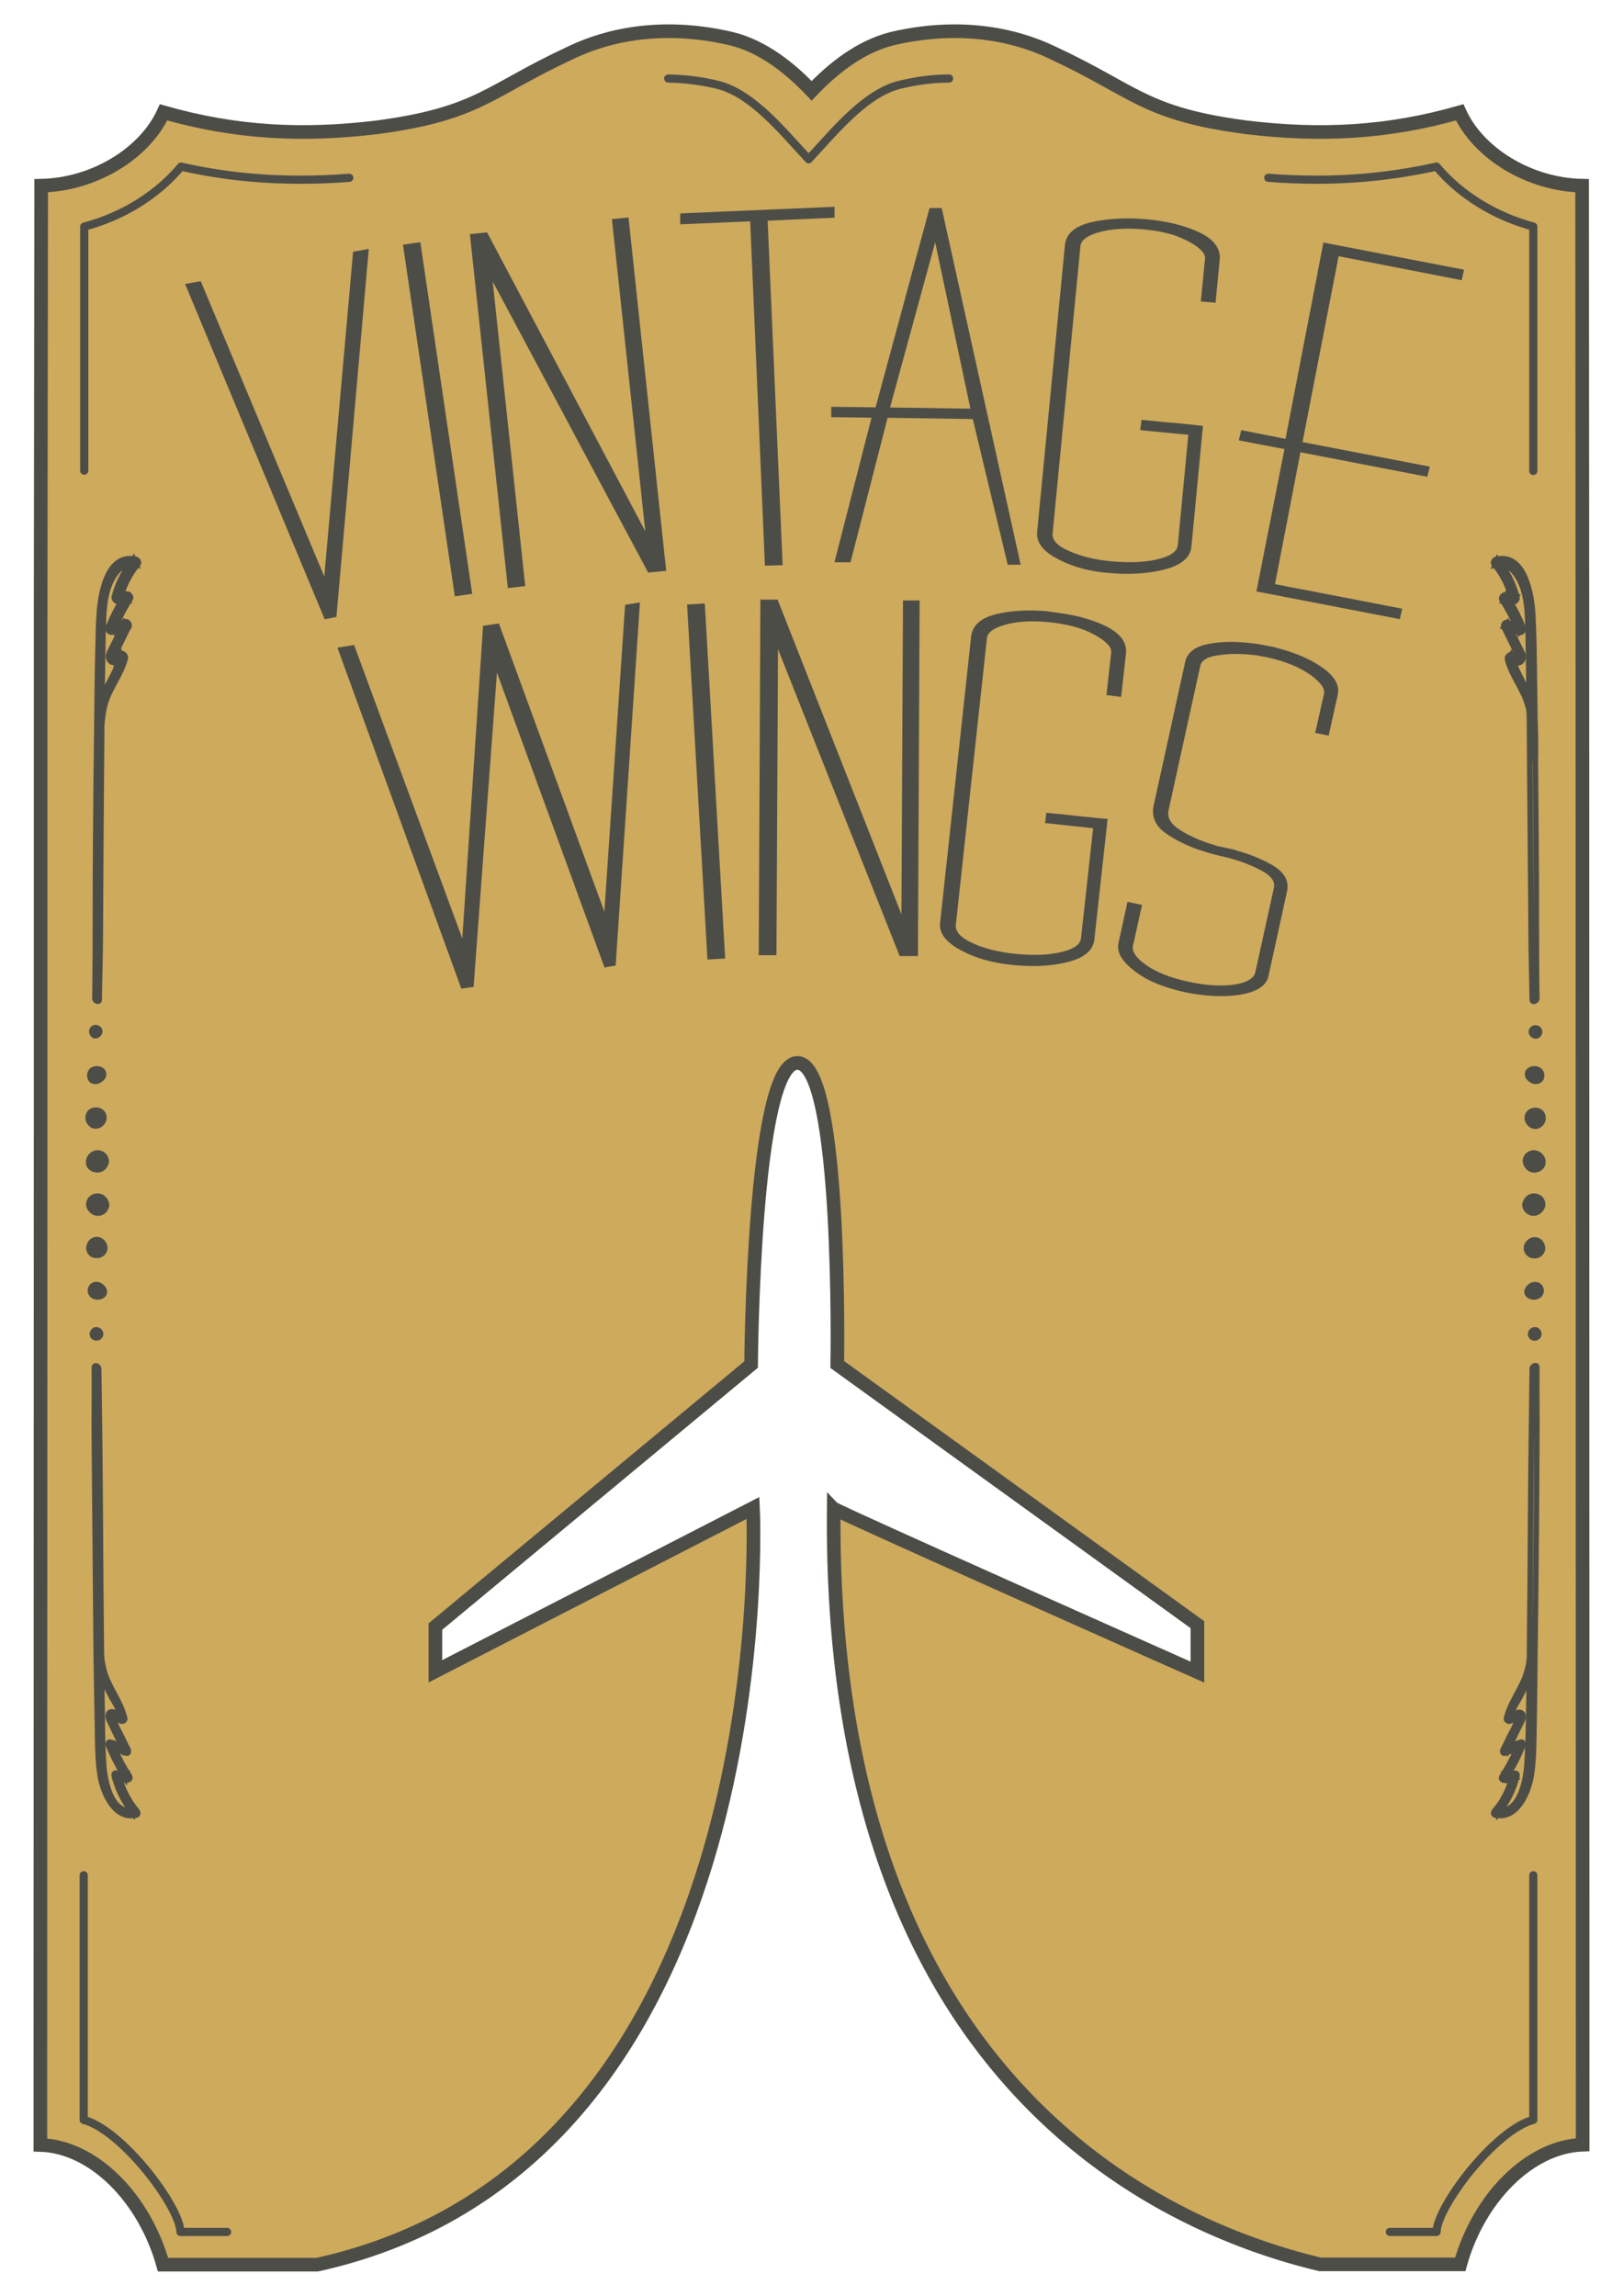 <?xml version="1.0" encoding="utf-8"?>
<!-- Generator: Adobe Illustrator 19.0.0, SVG Export Plug-In . SVG Version: 6.00 Build 0)  -->
<svg version="1.1" id="Calque_4" xmlns="http://www.w3.org/2000/svg" xmlns:xlink="http://www.w3.org/1999/xlink" x="0px" y="0px"
	 viewBox="0 0 595.3 841.9" style="enable-background:new 0 0 595.3 841.9;" xml:space="preserve">
<style type="text/css">
	.st0{fill:#CDAA5C;}
	.st1{fill:none;stroke:#4D4D48;stroke-width:5;stroke-miterlimit:10;}
	.st2{fill:none;stroke:#4D4D48;stroke-width:3;stroke-linecap:round;stroke-linejoin:round;}
	.st3{fill:#4D4D48;stroke:#4D4D48;stroke-width:3;stroke-miterlimit:10;}
	.st4{fill:#4D4D48;}
	.st5{fill:none;stroke:#4D4D48;stroke-width:2;stroke-miterlimit:10;}
	.st6{fill:none;stroke:#4D4D48;stroke-width:3;stroke-miterlimit:10;}
</style>
<g id="contour_x2B_avion_2_">
	<g id="XMLID_329_">
		<g id="XMLID_817_">
			<path id="XMLID_66_" class="st0" d="M580.4,228l0.1,558.5c-19.5,0.6-38.1,19.4-44.9,43.9h-51.4
				c-59.5-14.1-180.4-68.6-178.4-277.2c1.3,1.3,133.4,60,133.4,60v-17.4l-132.1-95.4c0,0,2-109.9-14.5-110.6
				c-16.4-0.7-17.1,110.6-17.1,110.6l-115.8,96.1v16.4L276.2,553c0,0,11.9,239.4-159.9,277.4H59.7c-6.8-24.4-25.4-43.2-45-43.9
				l0.1-376.4h0l0-114l0-68.2L15,68.1c19.5-0.4,38.1-11.9,44.9-26.9c26.3,7.5,50.7,8.8,78.2,5.5c37.6-4.9,41-13.4,71-27.3
				c16.6-8,37-10.4,59.1-5.2c11.8,3,21.8,11.1,29.4,19.1c7.6-8,17.6-16.2,29.4-19.1c22.1-5.2,42.5-2.8,59.1,5.2
				c30,13.9,33.4,22.3,71,27.3c27.5,3.3,51.9,2,78.2-5.5c6.8,15,25.4,26.5,44.9,26.9L580.4,228C580.4,228,580.4,228,580.4,228z"/>
		</g>
		<g id="XMLID_815_">
			<path id="XMLID_67_" class="st1" d="M580.4,228C580.4,228,580.4,228,580.4,228l-0.1-159.9c-19.5-0.4-38.1-11.9-44.9-26.9
				c-26.3,7.5-50.7,8.8-78.2,5.5c-37.6-4.9-41-13.4-71-27.3c-16.6-8-37-10.4-59.1-5.2c-11.8,3-21.8,11.1-29.4,19.1
				c-7.6-8-17.6-16.2-29.4-19.1c-22.1-5.2-42.5-2.8-59.1,5.2c-30,13.9-33.4,22.3-71,27.3c-27.5,3.3-51.9,2-78.2-5.5
				c-6.8,15-25.4,26.5-44.9,26.9L14.9,228l0,68.2l0,114h0l-0.1,376.4c19.5,0.6,38.1,19.4,45,43.9h56.6
				C288.1,792.5,276.2,553,276.2,553l-116.5,59.9v-16.4l115.8-96.1c0,0,0.7-111.2,17.1-110.6c16.4,0.6,14.5,110.6,14.5,110.6
				l132.1,95.4v17.4c0,0-132.1-58.7-133.4-60c-2,208.6,118.9,263,178.4,277.2h51.4c6.8-24.4,25.4-43.2,44.9-43.9L580.4,228z"/>
		</g>
	</g>
</g>
<g id="trais_internes_1_">
	<path id="XMLID_603_" class="st2" d="M30.9,172.6V83.1c14.1-3.7,26.8-11.6,35.5-22c14.6,3.3,28.9,4.8,43.8,4.8
		c5.9,0,11.8-0.2,17.9-0.7"/>
	<path id="XMLID_602_" class="st2" d="M245.1,28.8c5.9,0.1,12,0.8,18.1,2.3c10,2.4,19.3,11.8,27.9,21.3l5.5,6l5.5-6
		c8.6-9.5,17.9-18.9,27.9-21.3c6.1-1.5,12.2-2.3,18.1-2.3"/>
	<path id="XMLID_601_" class="st2" d="M465.2,65.2c6.1,0.5,12,0.7,17.9,0.7c14.8,0,29.2-1.6,43.8-4.8c8.7,10.4,21.4,18.2,35.5,22
		v89.6"/>
	<path id="XMLID_599_" class="st2" d="M562.4,687.7v89.7c-14,3.7-35.2,31.6-35.5,41.1c-0.5,0-17.1,0-17.1,0"/>
	<path id="XMLID_451_" class="st2" d="M30.7,687.7v89.7c14,3.7,35.2,31.6,35.5,41.1c0.5,0,17.1,0,17.1,0"/>
</g>
<g id="XMLID_788_">
	<path id="XMLID_802_" class="st3" d="M120,225.4l-50-120.1l2.7-0.5l47.2,112.8l11-124l2.7-0.5L122,225L120,225.4z"/>
	<path id="XMLID_800_" class="st3" d="M149.5,91l3.4-0.5l18.6,126l-3.4,0.5L149.5,91z"/>
	<path id="XMLID_798_" class="st3" d="M178.4,95.7L191,213.6l-3.4,0.4L174,87.2l3.8-0.4L239,202.4L226.1,81.7l3.1-0.3L242.7,208
		l-4.1,0.4L178.4,95.7z"/>
	<path id="XMLID_796_" class="st3" d="M285.5,205.8l-3.5,0.1l-5.4-126.3L251,80.7l0-1l53.6-2.3l0,1l-24.6,1.1L285.5,205.8z"/>
	<path id="XMLID_793_" class="st3" d="M358,152.2l-33.6-0.5l-13.6,53l-2.8,0l13.6-53l-15.2-0.2l0-0.8l15.9,0.2l19.8-73.1l2.1,0
		l28.3,127.8l-1.7,0L358,152.2z M324.5,150.9l33.3,0.5l-14.6-68.9L324.5,150.9z"/>
	<path id="XMLID_791_" class="st3" d="M389.1,203.9c-5.1-2.6-7.5-5.4-7.2-8.6L392.1,90c0.3-3.4,3.1-5.7,8.3-7
		c5.2-1.2,10.9-1.6,17.2-1.3c0.5,0,0.9,0.1,1.4,0.1c0.5,0,0.9,0.1,1.4,0.1c7.4,0.7,13.5,2.2,18.5,4.5c5,2.3,7.3,5.2,7,8.6l-1.4,14.4
		l-2.4-0.2l1.4-14.4c0-0.3,0-0.7-0.1-1.1c-0.1-0.4-0.2-0.8-0.4-1.2c-1.2-2.1-3.8-4.1-7.8-6c-4-2-9-3.2-14.9-3.8
		c-7.1-0.7-13.1-0.3-17.9,1.1c-4.8,1.4-7.3,3.5-7.6,6.3l-10.2,105.3c-0.3,3.1,1.8,5.7,6.4,7.8c4.5,2.1,9.9,3.5,16.1,4.1
		c7.4,0.7,13.5,0.4,18.5-0.9c5-1.3,7.6-3.4,7.9-6.4l4-41.9l-17.6-1.7l0.1-0.8c1.1,0.1,2.5,0.2,4.1,0.4c1.6,0.2,3.8,0.4,6.6,0.6
		c1.1,0.1,2.5,0.2,4.1,0.4c1.6,0.2,3.2,0.3,4.8,0.5l-4.1,42.9c-0.3,3.3-3.4,5.7-9.2,7.1c-5.8,1.4-12.4,1.8-19.8,1.1
		C400.1,208.1,394.2,206.5,389.1,203.9z"/>
	<path id="XMLID_789_" class="st3" d="M472.9,163.5l-16.7-3.2l0.2-0.8l16.3,3.2l13.9-72l48.6,9.4l-0.2,0.9l-45.2-8.8l-13.8,71.1
		l46.6,9l-0.2,0.8l-46.6-9l-9.9,51.3l46.6,9l-0.2,0.9l-49.7-9.6L472.9,163.5z"/>
</g>
<g id="XMLID_777_">
	<path id="XMLID_786_" class="st3" d="M222.7,353.1l-41.4-113.5l-9,121l-2.1,0.3l-44.4-122.2l3.1-0.5l41.7,113.1l8-120.5l3.4-0.5
		l40.7,111.2l8-118.4l2.4-0.4l-8.7,130.1L222.7,353.1z"/>
	<path id="XMLID_784_" class="st3" d="M253.6,223.1l3.5-0.2l7.3,127.2l-3.5,0.2L253.6,223.1z"/>
	<path id="XMLID_782_" class="st3" d="M283.9,230.3l-0.6,118.5l-3.5,0l0.6-127.4l3.8,0l47.9,121.7l0.6-121.4l3.1,0l-0.6,127.4
		l-4.2,0L283.9,230.3z"/>
	<path id="XMLID_780_" class="st3" d="M353.4,347.3c-5.1-2.7-7.4-5.5-7.1-8.6l11.4-105.2c0.4-3.4,3.2-5.7,8.4-6.9
		c5.2-1.2,11-1.5,17.2-1c0.5,0,0.9,0.1,1.4,0.2c0.5,0,0.9,0.1,1.4,0.2c7.3,0.8,13.5,2.4,18.5,4.8c5,2.4,7.3,5.3,6.9,8.7l-1.6,14.4
		l-2.4-0.3l1.6-14.4c0-0.3,0-0.7-0.1-1.1c-0.1-0.4-0.2-0.8-0.4-1.2c-1.2-2.1-3.7-4.1-7.7-6.1c-4-2-8.9-3.3-14.9-4
		c-7.1-0.8-13.1-0.5-17.9,0.9c-4.8,1.4-7.3,3.4-7.6,6.2L349.1,339c-0.3,3.1,1.8,5.7,6.3,7.9c4.5,2.2,9.9,3.6,16.1,4.3
		c7.3,0.8,13.5,0.6,18.5-0.7c5-1.2,7.7-3.4,8-6.3l4.6-41.8l-17.6-1.9l0.1-0.8c1.1,0.1,2.5,0.3,4.1,0.4c1.6,0.2,3.8,0.4,6.5,0.7
		c1.1,0.1,2.5,0.3,4.1,0.4c1.6,0.2,3.2,0.4,4.8,0.5l-4.7,42.8c-0.4,3.3-3.5,5.7-9.3,7c-5.8,1.4-12.4,1.6-19.8,0.8
		C364.3,351.6,358.5,350,353.4,347.3z"/>
	<path id="XMLID_778_" class="st3" d="M487.1,254.7c0.6-2.5-1.3-5.3-5.4-8.3c-4.2-3-9.5-5.2-16.1-6.7c-0.7-0.2-1.4-0.3-2-0.4
		c-0.7-0.1-1.4-0.2-2-0.4c-5.3-0.7-10.2-0.8-14.9-0.1c-4.6,0.6-7.3,2.3-7.9,5l-11.6,52.8c-0.8,3.5,0.8,6.4,4.6,8.9
		c3.8,2.4,8.2,4.4,13.1,5.8c0.7,0.3,1.4,0.5,2.2,0.6c0.8,0.2,1.5,0.3,2.2,0.5c0.7,0.1,1.4,0.3,2,0.4c0.7,0.1,1.3,0.4,2,0.6
		c4.7,1.3,8.9,3,12.7,5.2c3.8,2.2,5.3,4.9,4.6,8l-6.8,31c-0.6,2.9-3.7,4.8-9.2,5.7c-5.5,0.9-11.9,0.6-19.2-0.8
		c-7.9-1.7-14-4.2-18.2-7.5c-4.3-3.2-6.1-6.2-5.5-8.8l3-13.7l2.4,0.5l-3,13.5c-0.6,2.7,1.1,5.5,5.1,8.4c4,2.9,9.5,5.1,16.5,6.6
		c6.5,1.4,12.4,1.8,17.5,1c5.1-0.8,8-2.7,8.7-5.6l6.8-30.9c0.7-3-1-5.7-5-7.9c-4-2.2-8.7-4-14.1-5.3c-1.6-0.3-3.2-0.8-4.9-1.2
		c-1.7-0.5-3.4-1-5.1-1.6c-4.2-1.5-7.9-3.4-11.2-5.7c-3.3-2.3-4.5-5.2-3.8-8.5l11.6-52.8c0.6-2.8,3.1-4.6,7.4-5.4
		c4.3-0.8,8.9-0.9,13.7-0.4c1.4,0.1,2.8,0.3,4.1,0.5c1.4,0.2,2.6,0.5,3.7,0.7c0.2,0,0.4,0.1,0.7,0.1c7.2,1.7,13.1,4,17.6,7
		c4.5,3,6.5,6,5.8,9l-3,13.5l-2-0.4L487.1,254.7z"/>
</g>
<g id="fleuriture_aile_1_">
	<g id="gauche_1_">
		<g id="XMLID_328_">
			<g id="XMLID_352_">
				<path id="XMLID_57_" class="st4" d="M565.2,425.1c0.2,0.4,0.3,0.9,0.2,1.4c0,0.3-0.1,0.5-0.2,0.7c-0.6,1.1-2.3,1.7-3.4,1.1
					c-1-0.5-1.6-1.5-1.7-2.6c0.1-0.4,0.1-0.6,0.1-0.6c0.3-1.1,1.4-1.8,2.5-1.8C563.8,423.3,564.8,424.1,565.2,425.1z"/>
				<path id="XMLID_56_" class="st4" d="M565.1,408.5c0.5,0.7,0.6,1.6,0.3,2.4c-0.3,0.8-0.9,1.4-1.8,1.6c-1.7,0.3-3.4-1.7-2.7-3.3
					C561.4,407.5,564,407.1,565.1,408.5z"/>
				<path id="XMLID_55_" class="st4" d="M565.2,441.2c0,0.5,0,0.9-0.2,1.4c-0.4,1-1.5,1.7-2.6,1.8c-1.1,0-2.2-0.7-2.5-1.8
					c0,0,0-0.2-0.2-0.6c0.1-1.1,0.7-2.1,1.7-2.6c1.2-0.6,2.9,0,3.5,1C565.1,440.7,565.2,440.9,565.2,441.2z"/>
				<path id="XMLID_54_" class="st4" d="M565.1,456.8c0.3,0.8,0.2,1.7-0.3,2.4c-1.1,1.4-3.6,1-4.2-0.7c-0.6-1.6,1.1-3.6,2.8-3.3
					C564.2,455.3,564.8,456,565.1,456.8z"/>
				<path id="XMLID_53_" class="st4" d="M564.2,392.8c0.7,0.4,0.9,1.3,0.8,2c-0.1,0.4-0.3,0.7-0.6,0.9c-0.6,0.4-1.6,0.4-2.2-0.1
					c-0.6-0.4-1.3-1.1-1.3-1.9C561,392.5,563.1,392.1,564.2,392.8z"/>
				<path id="XMLID_52_" class="st4" d="M564.7,472.8c0.2,0.7-0.1,1.6-0.8,2.1c-1.1,0.7-3.2,0.3-3.3-1c-0.1-0.8,0.6-1.5,1.3-1.9
					c0.6-0.4,1.6-0.5,2.2,0C564.4,472.1,564.6,472.5,564.7,472.8z"/>
				<path id="XMLID_51_" class="st4" d="M563.9,377.7c0.2,0.2,0.3,0.6,0.3,0.9c-0.1,0.3-0.3,0.6-0.6,0.8c-0.7,0.3-1.5-0.4-1.4-1.2
					C562.3,377.4,563.4,377.1,563.9,377.7z"/>
				<path id="XMLID_50_" class="st4" d="M563.9,489c0.1,0.3,0,0.7-0.2,0.9c-0.5,0.5-1.6,0.2-1.7-0.5c-0.2-0.7,0.7-1.4,1.4-1.2
					C563.7,488.4,563.9,488.7,563.9,489z"/>
				<path id="XMLID_49_" class="st4" d="M563.2,272.1h-0.2c0-4.4-0.1-8.9-1-13.2c-0.2-1-0.5-1.9-0.8-2.9c-0.1-6-0.1-12-0.3-18
					c-0.1-3-0.1-5.9-0.2-8.9c-0.1-3.9-0.3-7.9-1.3-11.7c-1-4-3.8-9.9-8.4-10.4c-0.4-0.6-0.8-1.1-1.3-1.7l0-0.2
					c10-1.7,12.4,13.2,12.8,20.2c0.2,3.6,0.3,7.2,0.4,10.9C562.9,248.2,563.1,260.2,563.2,272.1z"/>
				<path id="XMLID_48_" class="st4" d="M563.1,598.2c0,3.2,0,6.5-0.1,9.7c-0.1,9.8-0.2,19.5-0.4,29.3c-0.1,4.8-0.2,9.6-1,14.3
					c-1.1,6.3-5.3,16-13.3,14.2c-0.7-0.2-0.4-1.1-0.1-1.5c2.9-3.4,4.9-7.3,6.1-11.5c0.5-0.1,0.9-0.3,1.4-0.5
					c-0.4-0.3-0.7-0.6-1.1-0.9c-0.1,0.5-0.2,0.9-0.4,1.4c-0.9,0.2-1.8,0.3-3,0.1c-0.6-0.1-0.8-0.7-0.5-1.3c2.1-3.3,3.9-6.6,5.4-10.1
					c0.5-0.1,0.9-0.3,1.4-0.5l-0.8-0.9c-0.2,0.5-0.4,0.9-0.6,1.4c-1.4,0.5-2.8,0.9-4.2,1.4c-0.8,0.3-1-0.6-0.7-1.2c1-2,2-4.1,3-6.1
					c0.5-1,1.1-2,1.5-3.1c0.3-0.5,0.4-1,0.3-1.6c0.3-1,0.2-1.2-0.3-0.7c-1.2,0-1.7,1.8-3.1,0.6c-0.2-0.2-0.2-0.5-0.1-0.8
					c1.5-6.3,6-11.3,7.6-17.5c0.5-1.9,0.8-3.8,1-5.8c0,2.6,0,5.1-0.1,7.7c-0.9,2.9-2.3,5.7-3.8,8.5c-0.9,1.7-2.3,3.7-2.6,5.5
					c-0.2,1.5,0,0.7,1,0.1c0.8-0.4,1.8-0.9,2.6-0.2c1.1,1.1-0.1,3.1-0.6,4.1c-1.3,2.7-2.6,5.4-3.9,8c-0.5,0.2-1,0.3-1.5,0.5
					c0.2,0.4,0.5,0.8,0.7,1.2c0.3-0.6,0.5-1.1,0.8-1.7c1.4-0.4,2.7-0.9,4.1-1.4c0.6-0.2,1,0.4,0.8,1c-1.5,3.8-3.3,7.5-5.5,11
					c-0.4,0-0.8,0-1.2-0.1c0.1,0.4,0.3,0.8,0.5,1.3c0.2-0.4,0.5-0.7,0.7-1.1c0.8,0,1.5-0.1,2.3-0.5c0.7-0.3,1.2,0.1,1.1,0.9
					c-1.1,4.6-3.2,8.8-6,12.6c-0.4,0-0.7,0-1.1-0.1c0,0.5,0,1,0.1,1.5c0.4-0.4,0.7-0.9,1-1.3c7,0.5,9.3-10.5,9.7-15.7
					c0.2-2.5,0.3-5,0.4-7.5c0.1-3.9,0.2-7.7,0.3-11.6c0.1-4.9,0.1-9.8,0.2-14.8c0.5-1.3,0.8-2.7,1.1-4.2c0.7-3.9,0.8-7.9,0.8-11.9
					H563.1z"/>
				<path id="XMLID_47_" class="st4" d="M561.1,256.1c0,2.9,0,5.9,0.1,8.8c-0.2-2-0.5-4-1-6c-1.6-6.3-6.1-11.2-7.6-17.5
					c-0.1-0.4,0.2-0.9,0.5-1.1c1.5-1.4,1.8,0.4,3.2,0.4c0.8,0-0.2-1.2-0.5-1.8c-0.5-1-1-2-1.5-3.1c-1-2-2-4.1-3-6.1
					c-0.3-0.7,0.5-1.9,1.3-1.6c0.1,0,0.2,0.1,0.4,0.1l0,0.1c-0.4,0.5-0.9,1.1-1.3,1.6c0.8,0.3,1.7,0.6,2.5,0.9
					c1.1,2.2,2.1,4.4,3.2,6.7c0.5,1.1,1.6,2.6,1.2,3.9c-0.2,0.8-0.9,1.5-1.8,1.6c-0.4,0-1.3-0.5-2-0.9c-0.2-0.5-0.3-1.1-0.5-1.7
					c-0.2,0.4-0.3,0.7-0.5,1.1c0,0,0.5,0.2,1,0.5C556.2,247.1,559.3,251.3,561.1,256.1z"/>
				<path id="XMLID_46_" class="st4" d="M558.6,230.3c0.3,0.7-0.5,2-1.4,1.7c-0.1,0-0.2-0.1-0.4-0.1l0-0.1c0.4-0.5,0.9-1.1,1.4-1.6
					c-0.8-0.3-1.6-0.5-2.4-0.8c-1.4-3.3-3.2-6.4-5.1-9.4c-0.4-0.6,0.3-1.6,0.9-1.7c0.9-0.1,1.6-0.2,2.3-0.1c0.2,0.7,0.4,1.3,0.6,2
					c0.5-0.5,1-1,1.4-1.5c-0.7-0.3-1.4-0.5-2-0.6c-1.2-4-3.2-7.7-6-11c-0.5-0.6,0-1.7,0.8-1.8c0.2,0,0.4-0.1,0.6-0.1l0,0.2
					c-0.2,0.6-0.5,1.2-0.8,1.8c0.7-0.2,1.5-0.2,2.1-0.1c2.7,3.6,4.6,7.6,5.7,12.1c0.2,0.7-0.7,1.8-1.4,1.5c-0.5-0.2-1-0.4-1.5-0.5
					c-0.3-0.6-0.7-1.1-1-1.7c-0.3,0.6-0.6,1.1-0.9,1.7c0.7-0.1,1.3-0.1,1.9,0C555.5,223.4,557.2,226.8,558.6,230.3z"/>
				<path id="XMLID_32_" class="st4" d="M555.9,229.2c0.4,0.8,0.7,1.6,1.1,2.5l0,0.1c-0.9-0.3-1.8-0.6-2.7-0.9
					c-0.4-0.8-0.8-1.7-1.2-2.5l0-0.1C554,228.6,554.9,228.9,555.9,229.2z"/>
				<path id="XMLID_31_" class="st4" d="M550.8,207.1c-0.6-0.1-1.4,0-2.1,0.1c0.3-0.6,0.5-1.2,0.8-1.8
					C550,205.9,550.4,206.5,550.8,207.1z"/>
			</g>
			<g id="XMLID_371_">
				<path id="XMLID_83_" class="st5" d="M554.1,218.1c-0.7-0.1-1.5,0-2.3,0.1c-0.6,0.1-1.3,1.1-0.9,1.7c1.9,3,3.6,6.1,5.1,9.4
					c0.4,0.8,0.7,1.6,1.1,2.5c0.4-0.5,0.9-1.1,1.4-1.6c-0.8-0.3-1.6-0.5-2.4-0.8c-0.9-0.3-1.9-0.6-2.8-1c-0.1,0-0.2-0.1-0.4-0.1
					c-0.8-0.3-1.7,0.9-1.3,1.6c1,2,2,4.1,3,6.1c0.5,1,1,2,1.5,3.1c0.3,0.5,1.3,1.8,0.5,1.8c-1.3,0-1.7-1.8-3.2-0.4
					c-0.3,0.2-0.6,0.7-0.5,1.1c1.5,6.3,6,11.2,7.6,17.5c0.5,2,0.8,4,1,6c0.4,4.3,0.4,8.6,0.5,12.9c0,0.9,1.2,0.3,1.2-0.3
					c0-1.8,0-3.5,0-5.3c0-4.4-0.1-8.9-1-13.2c-0.2-1-0.5-1.9-0.8-2.9c-1.7-4.8-4.8-9.1-6.3-13.9"/>
				<path id="XMLID_82_" class="st5" d="M554.1,218.1c0.2,0.7,0.4,1.3,0.6,2c0.5-0.5,1-1,1.4-1.5
					C555.4,218.4,554.7,218.2,554.1,218.1z"/>
				<path id="XMLID_81_" class="st5" d="M553.5,220.1c0.5,0.1,1,0.2,1.5,0.5c0.7,0.3,1.6-0.8,1.4-1.5c-1.1-4.4-3-8.4-5.7-12.1
					c-0.4-0.6-0.8-1.1-1.3-1.7c-0.2,0.6-0.5,1.2-0.8,1.8c0.7-0.2,1.5-0.2,2.1-0.1c4.6,0.5,7.4,6.4,8.4,10.4c1,3.8,1.2,7.8,1.3,11.7
					c0.1,3,0.2,5.9,0.2,8.9c0.1,6,0.2,12,0.3,18c0,2.9,0,5.9,0.1,8.8c0,1.1,0,2.3,0,3.4c0.2,24.7,0.4,49.4,0.6,74.1
					c0,8.1,0.3,16.2,0.4,24.3c0,1.2,1.7,0.5,1.7-0.4c-0.3-19.7-0.1-39.4-0.3-59.1c-0.1-11.7-0.2-23.4-0.3-35.1
					c-0.1-12-0.3-24-0.5-35.9c-0.1-3.6-0.2-7.2-0.4-10.9c-0.4-6.9-2.8-21.9-12.8-20.2c-0.2,0-0.4,0-0.6,0.1
					c-0.7,0.2-1.3,1.2-0.8,1.8c2.8,3.3,4.7,7,6,11"/>
				<path id="XMLID_80_" class="st5" d="M553.5,220.1c-0.3-0.6-0.7-1.1-1-1.7c-0.3,0.6-0.6,1.1-0.9,1.7
					C552.3,220,552.9,220,553.5,220.1z"/>
				<path id="XMLID_79_" class="st5" d="M554.8,242.2c0.7,0.4,1.6,0.9,2,0.9c0.8-0.1,1.6-0.7,1.8-1.6c0.4-1.3-0.6-2.8-1.2-3.9
					c-1.1-2.2-2.1-4.5-3.2-6.7c-0.4-0.8-0.8-1.7-1.2-2.5c-0.4,0.5-0.9,1.1-1.3,1.6c0.8,0.3,1.7,0.6,2.5,0.9c0.9,0.3,1.8,0.6,2.7,0.9
					c0.1,0,0.2,0.1,0.4,0.1c0.9,0.3,1.7-0.9,1.4-1.7c-1.4-3.5-3.1-6.9-5.1-10.2"/>
				<path id="XMLID_78_" class="st5" d="M554.8,242.2c-0.2-0.5-0.3-1.1-0.5-1.7c-0.2,0.4-0.3,0.7-0.5,1.1
					C553.8,241.7,554.3,241.9,554.8,242.2z"/>
				<path id="XMLID_77_" class="st5" d="M553.7,640.4c1.3-2.7,2.6-5.4,3.9-8c0.5-1,1.8-3,0.6-4.1c-0.8-0.7-1.8-0.2-2.6,0.2
					c-1,0.5-1.2,1.3-1-0.1c0.3-1.9,1.7-3.9,2.6-5.5c1.5-2.8,2.9-5.5,3.8-8.5c0.5-1.3,0.8-2.7,1.1-4.2c0.7-3.9,0.8-7.9,0.8-11.9
					c0-1.7,0-3.3,0-5c0-0.9-1.2-0.3-1.2,0.3c-0.2,4.3-0.1,8.8-0.5,13.1c-0.2,2-0.5,3.9-1,5.8c-1.6,6.3-6.1,11.2-7.6,17.5
					c-0.1,0.3-0.1,0.6,0.1,0.8c1.3,1.2,1.9-0.6,3.1-0.6c0.5-0.5,0.7-0.3,0.3,0.7c0.1,0.6,0,1.1-0.3,1.6c-0.3,1.1-1,2.1-1.5,3.1
					c-1,2-2,4.1-3,6.1c-0.3,0.5-0.1,1.5,0.7,1.2c1.4-0.5,2.8-0.9,4.2-1.4"/>
				<path id="XMLID_76_" class="st5" d="M553.7,640.4c-0.5,0.2-1,0.3-1.5,0.5c0.2,0.4,0.5,0.8,0.7,1.2
					C553.2,641.5,553.5,640.9,553.7,640.4z"/>
				<path id="XMLID_75_" class="st5" d="M553.1,650.9c2.2-3.5,4-7.1,5.5-11c0.2-0.5-0.2-1.2-0.8-1c-1.4,0.5-2.8,0.9-4.1,1.4"/>
				<path id="XMLID_74_" class="st5" d="M553.1,650.9c-0.4,0-0.8,0-1.2-0.1c0.1,0.4,0.3,0.8,0.5,1.3
					C552.7,651.7,552.9,651.3,553.1,650.9z"/>
				<path id="XMLID_73_" class="st5" d="M550.4,663.9c2.9-3.8,4.9-8,6-12.6c0.2-0.8-0.3-1.2-1.1-0.9c-0.7,0.3-1.5,0.5-2.3,0.5"/>
				<path id="XMLID_72_" class="st5" d="M550.4,663.9c-0.4,0-0.7,0-1.1-0.1c0,0.5,0,1,0.1,1.5C549.8,664.8,550.1,664.3,550.4,663.9z
					"/>
				<path id="XMLID_71_" class="st5" d="M554.3,652.6c-1.2,4.3-3.2,8.1-6.1,11.5c-0.3,0.3-0.6,1.3,0.1,1.5c8,1.8,12.2-7.9,13.3-14.2
					c0.8-4.7,0.9-9.6,1-14.3c0.2-9.8,0.3-19.6,0.4-29.3c0-3.2,0.1-6.5,0.1-9.7c0.3-23.3,0.5-46.5,0.6-69.8c0.1-9-0.1-18,0-26.9
					c0-1.2-1.6-0.4-1.7,0.4c-0.2,18.6-0.5,37.2-0.6,55.8c-0.1,16.3-0.2,32.6-0.4,48.9c0,2.6,0,5.1-0.1,7.7c0,4.9-0.1,9.8-0.2,14.8
					c-0.1,3.9-0.1,7.7-0.3,11.6c-0.1,2.5-0.2,5-0.4,7.5c-0.5,5.2-2.7,16.3-9.7,15.7"/>
				<path id="XMLID_70_" class="st5" d="M554.3,652.6c0.5-0.1,0.9-0.3,1.4-0.5c-0.4-0.3-0.7-0.6-1.1-0.9
					C554.6,651.8,554.4,652.2,554.3,652.6z"/>
				<path id="XMLID_69_" class="st5" d="M556.3,641.4c-1.5,3.5-3.3,6.9-5.4,10.1c-0.3,0.5-0.1,1.2,0.5,1.3c1.1,0.2,2,0.1,3-0.1"/>
				<path id="XMLID_68_" class="st5" d="M556.3,641.4c0.5-0.1,0.9-0.3,1.4-0.5l-0.8-0.9C556.7,640.4,556.5,640.9,556.3,641.4z"/>
				<path id="XMLID_65_" class="st6" d="M563.9,489c0-0.3-0.3-0.6-0.6-0.8c-0.7-0.2-1.5,0.4-1.4,1.2c0.1,0.7,1.2,1.1,1.7,0.5
					C563.9,489.8,564,489.4,563.9,489z"/>
				<path id="XMLID_64_" class="st6" d="M564.7,472.8c-0.1-0.3-0.3-0.7-0.6-0.9c-0.6-0.4-1.6-0.4-2.2,0c-0.6,0.4-1.3,1.1-1.3,1.9
					c0.1,1.3,2.2,1.7,3.3,1C564.6,474.5,564.9,473.6,564.7,472.8z"/>
				<path id="XMLID_63_" class="st6" d="M565.1,456.8c-0.3-0.8-0.9-1.4-1.8-1.6c-1.7-0.3-3.4,1.6-2.8,3.3c0.6,1.7,3.2,2,4.2,0.7
					C565.4,458.5,565.4,457.6,565.1,456.8z"/>
				<path id="XMLID_62_" class="st6" d="M565,440.4c-0.6-1.1-2.3-1.6-3.5-1c-1,0.5-1.6,1.5-1.7,2.6c0.1,0.4,0.2,0.6,0.2,0.6
					c0.3,1,1.4,1.8,2.5,1.8c1.1,0,2.1-0.8,2.6-1.8c0.2-0.4,0.3-0.9,0.2-1.4C565.2,440.9,565.1,440.7,565,440.4z"/>
				<path id="XMLID_61_" class="st6" d="M564.2,378.6c0-0.3,0-0.7-0.3-0.9c-0.5-0.5-1.6-0.2-1.7,0.5c-0.2,0.7,0.7,1.4,1.4,1.2
					C563.9,379.2,564.1,378.9,564.2,378.6z"/>
				<path id="XMLID_60_" class="st6" d="M564.9,394.8c0.2-0.7-0.1-1.6-0.8-2c-1.1-0.7-3.2-0.3-3.3,1c-0.1,0.8,0.6,1.5,1.3,1.9
					c0.6,0.4,1.6,0.5,2.2,0.1C564.7,395.5,564.9,395.2,564.9,394.8z"/>
				<path id="XMLID_59_" class="st6" d="M565.3,410.9c0.3-0.8,0.2-1.7-0.3-2.4c-1.1-1.3-3.6-1-4.2,0.7c-0.6,1.6,1,3.6,2.7,3.3
					C564.4,412.3,565.1,411.6,565.3,410.9z"/>
				<path id="XMLID_58_" class="st6" d="M565.2,427.2c0.1-0.2,0.2-0.5,0.2-0.7c0.1-0.5,0-1-0.2-1.4c-0.4-1-1.5-1.8-2.6-1.8
					c-1.1,0-2.2,0.7-2.5,1.8c0,0,0,0.2-0.1,0.6c0.1,1.1,0.7,2.1,1.7,2.6C562.9,428.9,564.6,428.3,565.2,427.2z"/>
			</g>
		</g>
	</g>
	<g id="droite_1_">
		<g id="XMLID_327_">
			<g id="XMLID_631_">
				<path id="XMLID_22_" class="st4" d="M45.4,228.4c-0.4,0.8-0.8,1.7-1.2,2.5c-0.9,0.3-1.8,0.6-2.7,0.9l0-0.1
					c0.3-0.8,0.7-1.7,1.1-2.5c0.9-0.3,1.9-0.6,2.8-0.9L45.4,228.4z"/>
				<path id="XMLID_21_" class="st4" d="M33.2,425c0.4-1,1.5-1.8,2.6-1.8c1.1,0,2.2,0.7,2.5,1.8c0,0,0.1,0.2,0.2,0.6
					c-0.1,1.1-0.7,2.1-1.7,2.6c-1.2,0.6-2.8,0-3.5-1.1c-0.1-0.2-0.2-0.5-0.2-0.7C32.9,425.9,33,425.5,33.2,425z"/>
				<path id="XMLID_20_" class="st4" d="M43.8,220.3l-0.1-0.2c0.2-0.7,0.3-1.4,0.6-2c0.7-0.1,1.5,0,2.3,0.1c0.6,0.1,1.3,1.1,0.9,1.7
					c-1.9,3-3.6,6.1-5,9.4c-0.8,0.3-1.6,0.5-2.5,0.8c0.4,0.5,0.9,1.1,1.4,1.7l0,0.1c-0.1,0-0.2,0.1-0.4,0.1
					c-0.9,0.3-1.7-0.9-1.4-1.7c1.4-3.5,3.1-6.9,5.1-10.2c0.6-0.1,1.2-0.1,1.9,0c-0.3-0.5-0.6-1.1-0.9-1.7c-0.3,0.5-0.7,1.1-1,1.6
					C44.5,220.1,44.2,220.2,43.8,220.3z"/>
				<path id="XMLID_19_" class="st4" d="M37.3,614.3c0-2.6-0.1-5.2-0.1-7.8c0.2,2,0.5,3.9,1,5.8c1.6,6.3,6.1,11.3,7.6,17.6
					c0.1,0.3,0.1,0.6-0.1,0.8c-1.3,1.2-1.9-0.6-3.1-0.6c-0.5-0.5-0.6-0.3-0.3,0.7c-0.1,0.6,0,1.1,0.3,1.6c0.3,1,1,2.1,1.5,3.1
					c1,2,2,4.1,3,6.1c0.2,0.5,0.1,1.5-0.7,1.2c-1.4-0.5-2.8-0.9-4.2-1.4c-0.2-0.5-0.4-0.9-0.6-1.4l-0.8,0.9c0.5,0.2,0.9,0.3,1.4,0.5
					c1.5,3.5,3.3,6.9,5.4,10.1c0.3,0.5,0.1,1.2-0.5,1.3c-1.1,0.2-2,0.1-3-0.1c-0.1-0.4-0.2-0.9-0.4-1.4c-0.3,0.3-0.7,0.6-1,0.9
					c0.5,0.2,0.9,0.4,1.4,0.5c1.2,4.3,3.3,8.1,6.1,11.5c0.3,0.3,0.6,1.3-0.1,1.5c-8,1.9-12.2-7.9-13.3-14.1c-0.8-4.7-0.9-9.6-1-14.3
					c-0.2-9.8-0.3-19.5-0.5-29.3c0-3.2-0.1-6.5-0.1-9.7h0.2c0,4,0.1,8,0.8,11.9C36.5,611.5,36.9,612.9,37.3,614.3
					c0,4.9,0.1,9.8,0.2,14.7c0,3.9,0.1,7.7,0.2,11.6c0.1,2.5,0.2,5,0.4,7.5c0.5,5.2,2.7,16.3,9.8,15.7c0.3,0.4,0.7,0.9,1,1.3
					c0-0.5,0-1,0.1-1.5c-0.4,0.1-0.8,0.1-1.1,0.2c-2.9-3.8-4.9-8-6-12.6c-0.2-0.8,0.3-1.2,1-0.9c0.8,0.4,1.5,0.5,2.3,0.5
					c0.2,0.4,0.4,0.7,0.7,1.1c0.1-0.4,0.3-0.8,0.4-1.3c-0.4,0.1-0.8,0.1-1.1,0.1c-2.2-3.5-4-7.1-5.6-11c-0.2-0.5,0.2-1.2,0.8-1
					c1.4,0.5,2.8,0.9,4.1,1.4c0.3,0.6,0.5,1.1,0.8,1.7c0.2-0.4,0.4-0.8,0.7-1.2c-0.5-0.2-1-0.3-1.5-0.5c-1.3-2.7-2.6-5.4-3.9-8.1
					c-0.5-1-1.7-3-0.6-4.1c0.8-0.7,1.8-0.2,2.6,0.2c1,0.5,1.2,1.3,1-0.1c-0.3-1.9-1.7-3.9-2.6-5.5C39.6,619.9,38.3,617.2,37.3,614.3
					z"/>
				<path id="XMLID_18_" class="st4" d="M36.7,593.4c0-0.6-1.2-1.2-1.2-0.3c0,1.7,0,3.3,0,5h-0.2c-0.2-23.3-0.4-46.5-0.6-69.8
					c-0.1-9,0.1-18,0-26.9c0-1.2,1.6-0.5,1.6,0.4c0.3,18.6,0.5,37.2,0.6,55.8c0.1,16.3,0.2,32.6,0.4,48.9
					C36.8,602.2,36.9,597.8,36.7,593.4z"/>
				<path id="XMLID_17_" class="st4" d="M36.2,378.1c0.1,0.7-0.7,1.4-1.4,1.2c-0.3-0.1-0.5-0.4-0.6-0.8c-0.1-0.3,0-0.7,0.2-0.9
					C35,377.1,36,377.4,36.2,378.1z"/>
				<path id="XMLID_16_" class="st4" d="M33.5,394.8c-0.2-0.7,0.1-1.6,0.7-2c1.1-0.7,3.2-0.3,3.3,1c0.1,0.8-0.6,1.5-1.3,1.9
					c-0.6,0.4-1.6,0.5-2.2,0.1C33.7,395.5,33.5,395.1,33.5,394.8z"/>
				<path id="XMLID_15_" class="st4" d="M33.3,456.7c0.3-0.8,0.9-1.4,1.8-1.6c1.7-0.3,3.4,1.7,2.7,3.3c-0.6,1.7-3.2,2-4.2,0.7
					C33,458.4,33,457.5,33.3,456.7z"/>
				<path id="XMLID_14_" class="st4" d="M33.4,442.5c-0.2-0.4-0.3-0.9-0.2-1.4c0-0.3,0.1-0.5,0.2-0.7c0.6-1.1,2.3-1.6,3.5-1
					c1,0.5,1.6,1.5,1.7,2.6c-0.1,0.3-0.2,0.6-0.2,0.6c-0.3,1.1-1.4,1.8-2.5,1.8C34.8,444.3,33.8,443.5,33.4,442.5z"/>
				<path id="XMLID_13_" class="st4" d="M37.6,238c-0.1,6-0.2,12.1-0.3,18.1c-0.3,0.9-0.6,1.9-0.8,2.8c-0.7,3.2-0.9,6.4-1,9.7h-0.2
					c0.1-10.8,0.2-21.6,0.5-32.4c0.1-3.6,0.1-7.2,0.4-10.9c0.4-7,2.8-21.9,12.8-20.2l0,0.2c-0.5,0.6-0.9,1.1-1.3,1.7
					c-4.6,0.5-7.4,6.4-8.4,10.4c-1,3.8-1.2,7.8-1.3,11.7C37.7,232.1,37.6,235.1,37.6,238z"/>
				<path id="XMLID_12_" class="st4" d="M49.1,663.7c0,0.5,0,1-0.1,1.5c-0.4-0.4-0.7-0.9-1-1.3C48.3,663.8,48.7,663.7,49.1,663.7z"
					/>
				<path id="XMLID_11_" class="st4" d="M42.6,238.9c-0.3,0.6-1.3,1.8-0.5,1.8c1.4,0,1.7-1.8,3.2-0.4c0.3,0.3,0.6,0.7,0.5,1.1
					c-1.5,6.3-6,11.2-7.6,17.5c-0.5,2-0.8,4.1-1,6.2c0-3,0.1-6,0.1-9c1.7-4.8,4.8-9.1,6.3-13.9c0.5-0.3,0.9-0.5,0.9-0.5
					c-0.1-0.4-0.3-0.7-0.5-1.1c-0.1,0.5-0.3,1.1-0.4,1.6c-0.7,0.4-1.7,1-2,0.9c-0.9-0.1-1.6-0.8-1.8-1.6c-0.4-1.4,0.6-2.8,1.2-4
					c1.1-2.2,2.2-4.4,3.2-6.6c0.8-0.3,1.7-0.6,2.6-0.9c-0.4-0.5-0.9-1.1-1.3-1.6l0-0.1c0.1,0,0.2-0.1,0.3-0.1
					c0.8-0.3,1.7,0.9,1.4,1.6c-1,2-2,4.1-3,6.1C43.6,236.9,43.1,237.9,42.6,238.9z"/>
				<path id="XMLID_10_" class="st4" d="M46.4,650.7c-0.1,0.4-0.3,0.8-0.4,1.3c-0.2-0.4-0.5-0.7-0.7-1.1
					C45.6,650.9,46,650.8,46.4,650.7z"/>
				<path id="XMLID_9_" class="st4" d="M41.5,639.9c0.2,0.5,0.4,0.9,0.6,1.4c-0.5-0.1-0.9-0.3-1.4-0.5L41.5,639.9z"/>
				<path id="XMLID_8_" class="st4" d="M46.1,640.8c-0.2,0.4-0.4,0.8-0.7,1.2c-0.3-0.6-0.5-1.1-0.8-1.7
					C45.1,640.5,45.6,640.7,46.1,640.8z"/>
				<path id="XMLID_7_" class="st4" d="M37.2,606.5c0,2.6,0,5.2,0.1,7.8c-0.4-1.4-0.8-2.8-1.1-4.2c-0.7-3.9-0.8-7.9-0.8-11.9
					c0-1.7,0-3.3,0-5c0-0.9,1.2-0.3,1.2,0.3C36.9,597.8,36.8,602.2,37.2,606.5z"/>
				<path id="XMLID_6_" class="st4" d="M43.7,220.1l0.1,0.2c-0.2,0.1-0.3,0.1-0.5,0.2c-0.7,0.3-1.6-0.8-1.5-1.5
					c1.1-4.4,3-8.4,5.7-12.1c0.7-0.1,1.4,0,2.1,0.1c-0.2-0.6-0.5-1.2-0.8-1.8l0-0.2c0.2,0,0.4,0,0.6,0.1c0.8,0.2,1.3,1.2,0.8,1.8
					c-2.8,3.3-4.7,7-6,11c-0.6,0.1-1.3,0.3-2,0.6C42.8,219.1,43.3,219.6,43.7,220.1z"/>
				<path id="XMLID_5_" class="st4" d="M34.4,489c0.1-0.3,0.3-0.6,0.6-0.8c0.7-0.2,1.6,0.4,1.4,1.2c-0.1,0.7-1.2,1-1.7,0.5
					C34.4,489.7,34.3,489.3,34.4,489z"/>
				<path id="XMLID_4_" class="st4" d="M36.5,471.9c0.6,0.4,1.3,1.1,1.3,1.9c-0.1,1.3-2.2,1.7-3.3,1c-0.6-0.4-0.9-1.3-0.7-2.1
					c0.1-0.3,0.3-0.7,0.6-0.9C34.9,471.4,35.8,471.5,36.5,471.9z"/>
				<path id="XMLID_3_" class="st4" d="M44.1,652.6c-0.5-0.1-0.9-0.3-1.4-0.5c0.3-0.3,0.7-0.6,1-0.9
					C43.8,651.7,43.9,652.1,44.1,652.6z"/>
				<path id="XMLID_2_" class="st4" d="M33.3,408.4c1.1-1.3,3.6-1,4.2,0.7c0.6,1.6-1,3.6-2.8,3.3c-0.8-0.1-1.5-0.8-1.8-1.6
					C32.7,410,32.8,409.1,33.3,408.4z"/>
			</g>
			<g id="XMLID_630_">
				<path id="XMLID_85_" class="st5" d="M44.9,220c-0.4,0-0.7,0.2-1,0.3c-0.2,0.1-0.3,0.1-0.5,0.2c-0.7,0.3-1.6-0.8-1.5-1.5
					c1.1-4.4,3-8.4,5.7-12.1c0.4-0.6,0.9-1.1,1.3-1.7c0.2,0.6,0.5,1.2,0.8,1.8c-0.7-0.2-1.4-0.2-2.1-0.1c-4.6,0.5-7.4,6.4-8.4,10.4
					c-1,3.8-1.2,7.8-1.3,11.7c-0.1,2.9-0.2,5.9-0.2,8.8c-0.1,6-0.2,12.1-0.3,18.1c0,3-0.1,6-0.1,9c0,1.1,0,2.1,0,3.2
					c-0.2,24.7-0.4,49.4-0.5,74.2c0,8.1-0.3,16.2-0.4,24.3c0,1.2-1.6,0.4-1.6-0.4c0.3-19.7,0.1-39.4,0.3-59.1
					c0.1-12.9,0.2-25.8,0.4-38.6c0.1-10.8,0.2-21.6,0.5-32.4c0.1-3.6,0.1-7.2,0.4-10.9c0.4-7,2.8-21.9,12.8-20.2
					c0.2,0,0.4,0,0.6,0.1c0.8,0.2,1.3,1.2,0.8,1.8c-2.8,3.3-4.7,7-6,11c-0.2,0.7-0.4,1.3-0.6,2c-0.5-0.5-1-1-1.4-1.5
					c0.7-0.3,1.4-0.5,2-0.6c0.7-0.1,1.5,0,2.3,0.1c0.6,0.1,1.3,1.1,0.9,1.7c-1.9,3-3.6,6.1-5,9.4c-0.4,0.8-0.7,1.6-1.1,2.5
					c-0.5-0.5-0.9-1.1-1.4-1.7c0.8-0.3,1.6-0.5,2.5-0.8c0.9-0.3,1.9-0.6,2.8-0.9c0.1,0,0.2-0.1,0.3-0.1c0.8-0.3,1.7,0.9,1.4,1.6
					c-1,2-2,4.1-3,6.1c-0.5,1-1,2-1.5,3c-0.3,0.6-1.3,1.8-0.5,1.8c1.4,0,1.7-1.8,3.2-0.4c0.3,0.3,0.6,0.7,0.5,1.1
					c-1.5,6.3-6,11.2-7.6,17.5c-0.5,2-0.8,4.1-1,6.2c-0.4,4.2-0.3,8.5-0.5,12.6c0,0.9-1.2,0.3-1.2-0.3c0-2.9-0.1-5.9,0-8.8
					c0.1-3.3,0.3-6.5,1-9.7c0.2-1,0.5-1.9,0.8-2.8c1.7-4.8,4.8-9.1,6.3-13.9"/>
				<path id="XMLID_45_" class="st5" d="M44.9,220c0.3-0.5,0.6-1.1,1-1.6c0.3,0.5,0.6,1.1,0.9,1.7C46.1,220,45.5,219.9,44.9,220z"/>
				<path id="XMLID_44_" class="st5" d="M43.7,242.1c-0.7,0.4-1.7,1-2,0.9c-0.9-0.1-1.6-0.8-1.8-1.6c-0.4-1.4,0.6-2.8,1.2-4
					c1.1-2.2,2.2-4.4,3.2-6.6c0.4-0.8,0.8-1.7,1.2-2.5c0.4,0.5,0.9,1.1,1.3,1.6c-0.8,0.3-1.7,0.6-2.6,0.9c-0.9,0.3-1.8,0.6-2.7,0.9
					c-0.1,0-0.2,0.1-0.4,0.1c-0.9,0.3-1.7-0.9-1.4-1.7c1.4-3.5,3.1-6.9,5.1-10.2"/>
				<path id="XMLID_43_" class="st5" d="M43.7,242.1c0.2-0.5,0.3-1.1,0.4-1.6c0.1,0.4,0.3,0.7,0.5,1.1
					C44.5,241.6,44.1,241.8,43.7,242.1z"/>
				<path id="XMLID_42_" class="st5" d="M44.6,640.3c-1.3-2.7-2.6-5.4-3.9-8.1c-0.5-1-1.7-3-0.6-4.1c0.8-0.7,1.8-0.2,2.6,0.2
					c1,0.5,1.2,1.3,1-0.1c-0.3-1.9-1.7-3.9-2.6-5.5c-1.5-2.8-2.9-5.5-3.8-8.4c-0.4-1.4-0.8-2.8-1.1-4.2c-0.7-3.9-0.8-7.9-0.8-11.9
					c0-1.7,0-3.3,0-5c0-0.9,1.2-0.3,1.2,0.3c0.2,4.3,0.1,8.8,0.5,13.1c0.2,2,0.5,3.9,1,5.8c1.6,6.3,6.1,11.3,7.6,17.6
					c0.1,0.3,0.1,0.6-0.1,0.8c-1.3,1.2-1.9-0.6-3.1-0.6c-0.5-0.5-0.6-0.3-0.3,0.7c-0.1,0.6,0,1.1,0.3,1.6c0.3,1,1,2.1,1.5,3.1
					c1,2,2,4.1,3,6.1c0.2,0.5,0.1,1.5-0.7,1.2c-1.4-0.5-2.8-0.9-4.2-1.4"/>
				<path id="XMLID_41_" class="st5" d="M44.6,640.3c0.5,0.1,1,0.3,1.5,0.5c-0.2,0.4-0.4,0.8-0.7,1.2
					C45.2,641.5,44.9,640.9,44.6,640.3z"/>
				<path id="XMLID_40_" class="st5" d="M45.3,650.9c-2.2-3.5-4-7.1-5.6-11c-0.2-0.5,0.2-1.2,0.8-1c1.4,0.5,2.8,0.9,4.1,1.4"/>
				<path id="XMLID_39_" class="st5" d="M45.3,650.9c0.4,0,0.8,0,1.1-0.1c-0.1,0.4-0.3,0.8-0.4,1.3
					C45.7,651.6,45.5,651.2,45.3,650.9z"/>
				<path id="XMLID_38_" class="st5" d="M47.9,663.8c-2.9-3.8-4.9-8-6-12.6c-0.2-0.8,0.3-1.2,1-0.9c0.8,0.4,1.5,0.5,2.3,0.5"/>
				<path id="XMLID_37_" class="st5" d="M47.9,663.8c0.3,0,0.7-0.1,1.1-0.2c0,0.5,0,1-0.1,1.5C48.6,664.7,48.3,664.3,47.9,663.8z"/>
				<path id="XMLID_36_" class="st5" d="M44.1,652.6c1.2,4.3,3.3,8.1,6.1,11.5c0.3,0.3,0.6,1.3-0.1,1.5c-8,1.9-12.2-7.9-13.3-14.1
					c-0.8-4.7-0.9-9.6-1-14.3c-0.2-9.8-0.3-19.5-0.5-29.3c0-3.2-0.1-6.5-0.1-9.7c-0.2-23.3-0.4-46.5-0.6-69.8c-0.1-9,0.1-18,0-26.9
					c0-1.2,1.6-0.5,1.6,0.4c0.3,18.6,0.5,37.2,0.6,55.8c0.1,16.3,0.2,32.6,0.4,48.9c0,2.6,0,5.2,0.1,7.8c0,4.9,0.1,9.8,0.2,14.7
					c0,3.9,0.1,7.7,0.2,11.6c0.1,2.5,0.2,5,0.4,7.5c0.5,5.2,2.7,16.3,9.8,15.7"/>
				<path id="XMLID_35_" class="st5" d="M44.1,652.6c-0.5-0.1-0.9-0.3-1.4-0.5c0.3-0.3,0.7-0.6,1-0.9
					C43.8,651.7,43.9,652.1,44.1,652.6z"/>
				<path id="XMLID_34_" class="st5" d="M42.1,641.3c1.5,3.5,3.3,6.9,5.4,10.1c0.3,0.5,0.1,1.2-0.5,1.3c-1.1,0.2-2,0.1-3-0.1"/>
				<path id="XMLID_33_" class="st5" d="M42.1,641.3c-0.5-0.1-0.9-0.3-1.4-0.5l0.8-0.9C41.7,640.4,41.9,640.8,42.1,641.3z"/>
				<path id="XMLID_30_" class="st6" d="M34.4,489c0.1-0.3,0.3-0.6,0.6-0.8c0.7-0.2,1.6,0.4,1.4,1.2c-0.1,0.7-1.2,1-1.7,0.5
					C34.4,489.7,34.3,489.3,34.4,489z"/>
				<path id="XMLID_29_" class="st6" d="M33.7,472.8c0.1-0.3,0.3-0.7,0.6-0.9c0.6-0.5,1.5-0.4,2.2,0c0.6,0.4,1.3,1.1,1.3,1.9
					c-0.1,1.3-2.2,1.7-3.3,1C33.8,474.4,33.5,473.5,33.7,472.8z"/>
				<path id="XMLID_28_" class="st6" d="M33.3,456.7c0.3-0.8,0.9-1.4,1.8-1.6c1.7-0.3,3.4,1.7,2.7,3.3c-0.6,1.7-3.2,2-4.2,0.7
					C33,458.4,33,457.5,33.3,456.7z"/>
				<path id="XMLID_27_" class="st6" d="M33.4,440.4c0.6-1.1,2.3-1.6,3.5-1c1,0.5,1.6,1.5,1.7,2.6c-0.1,0.3-0.2,0.6-0.2,0.6
					c-0.3,1.1-1.4,1.8-2.5,1.8c-1.1,0-2.1-0.8-2.6-1.8c-0.2-0.4-0.3-0.9-0.2-1.4C33.2,440.8,33.3,440.6,33.4,440.4z"/>
				<path id="XMLID_26_" class="st6" d="M34.2,378.5c-0.1-0.3,0-0.7,0.2-0.9c0.5-0.5,1.6-0.2,1.7,0.5c0.1,0.7-0.7,1.4-1.4,1.2
					C34.5,379.2,34.3,378.9,34.2,378.5z"/>
				<path id="XMLID_25_" class="st6" d="M33.5,394.8c-0.2-0.7,0.1-1.6,0.7-2c1.1-0.7,3.2-0.3,3.3,1c0.1,0.8-0.6,1.5-1.3,1.9
					c-0.6,0.4-1.6,0.5-2.2,0.1C33.7,395.5,33.5,395.1,33.5,394.8z"/>
				<path id="XMLID_24_" class="st6" d="M33,410.8c-0.3-0.8-0.2-1.7,0.3-2.4c1.1-1.3,3.6-1,4.2,0.7c0.6,1.6-1,3.6-2.8,3.3
					C34,412.3,33.3,411.6,33,410.8z"/>
				<path id="XMLID_23_" class="st6" d="M33.2,427.2c-0.1-0.2-0.2-0.5-0.2-0.7c0-0.5,0-1,0.2-1.4c0.4-1,1.5-1.8,2.6-1.8
					c1.1,0,2.2,0.7,2.5,1.8c0,0,0.1,0.2,0.2,0.6c-0.1,1.1-0.7,2.1-1.7,2.6C35.4,428.8,33.8,428.3,33.2,427.2z"/>
			</g>
		</g>
	</g>
</g>
</svg>
